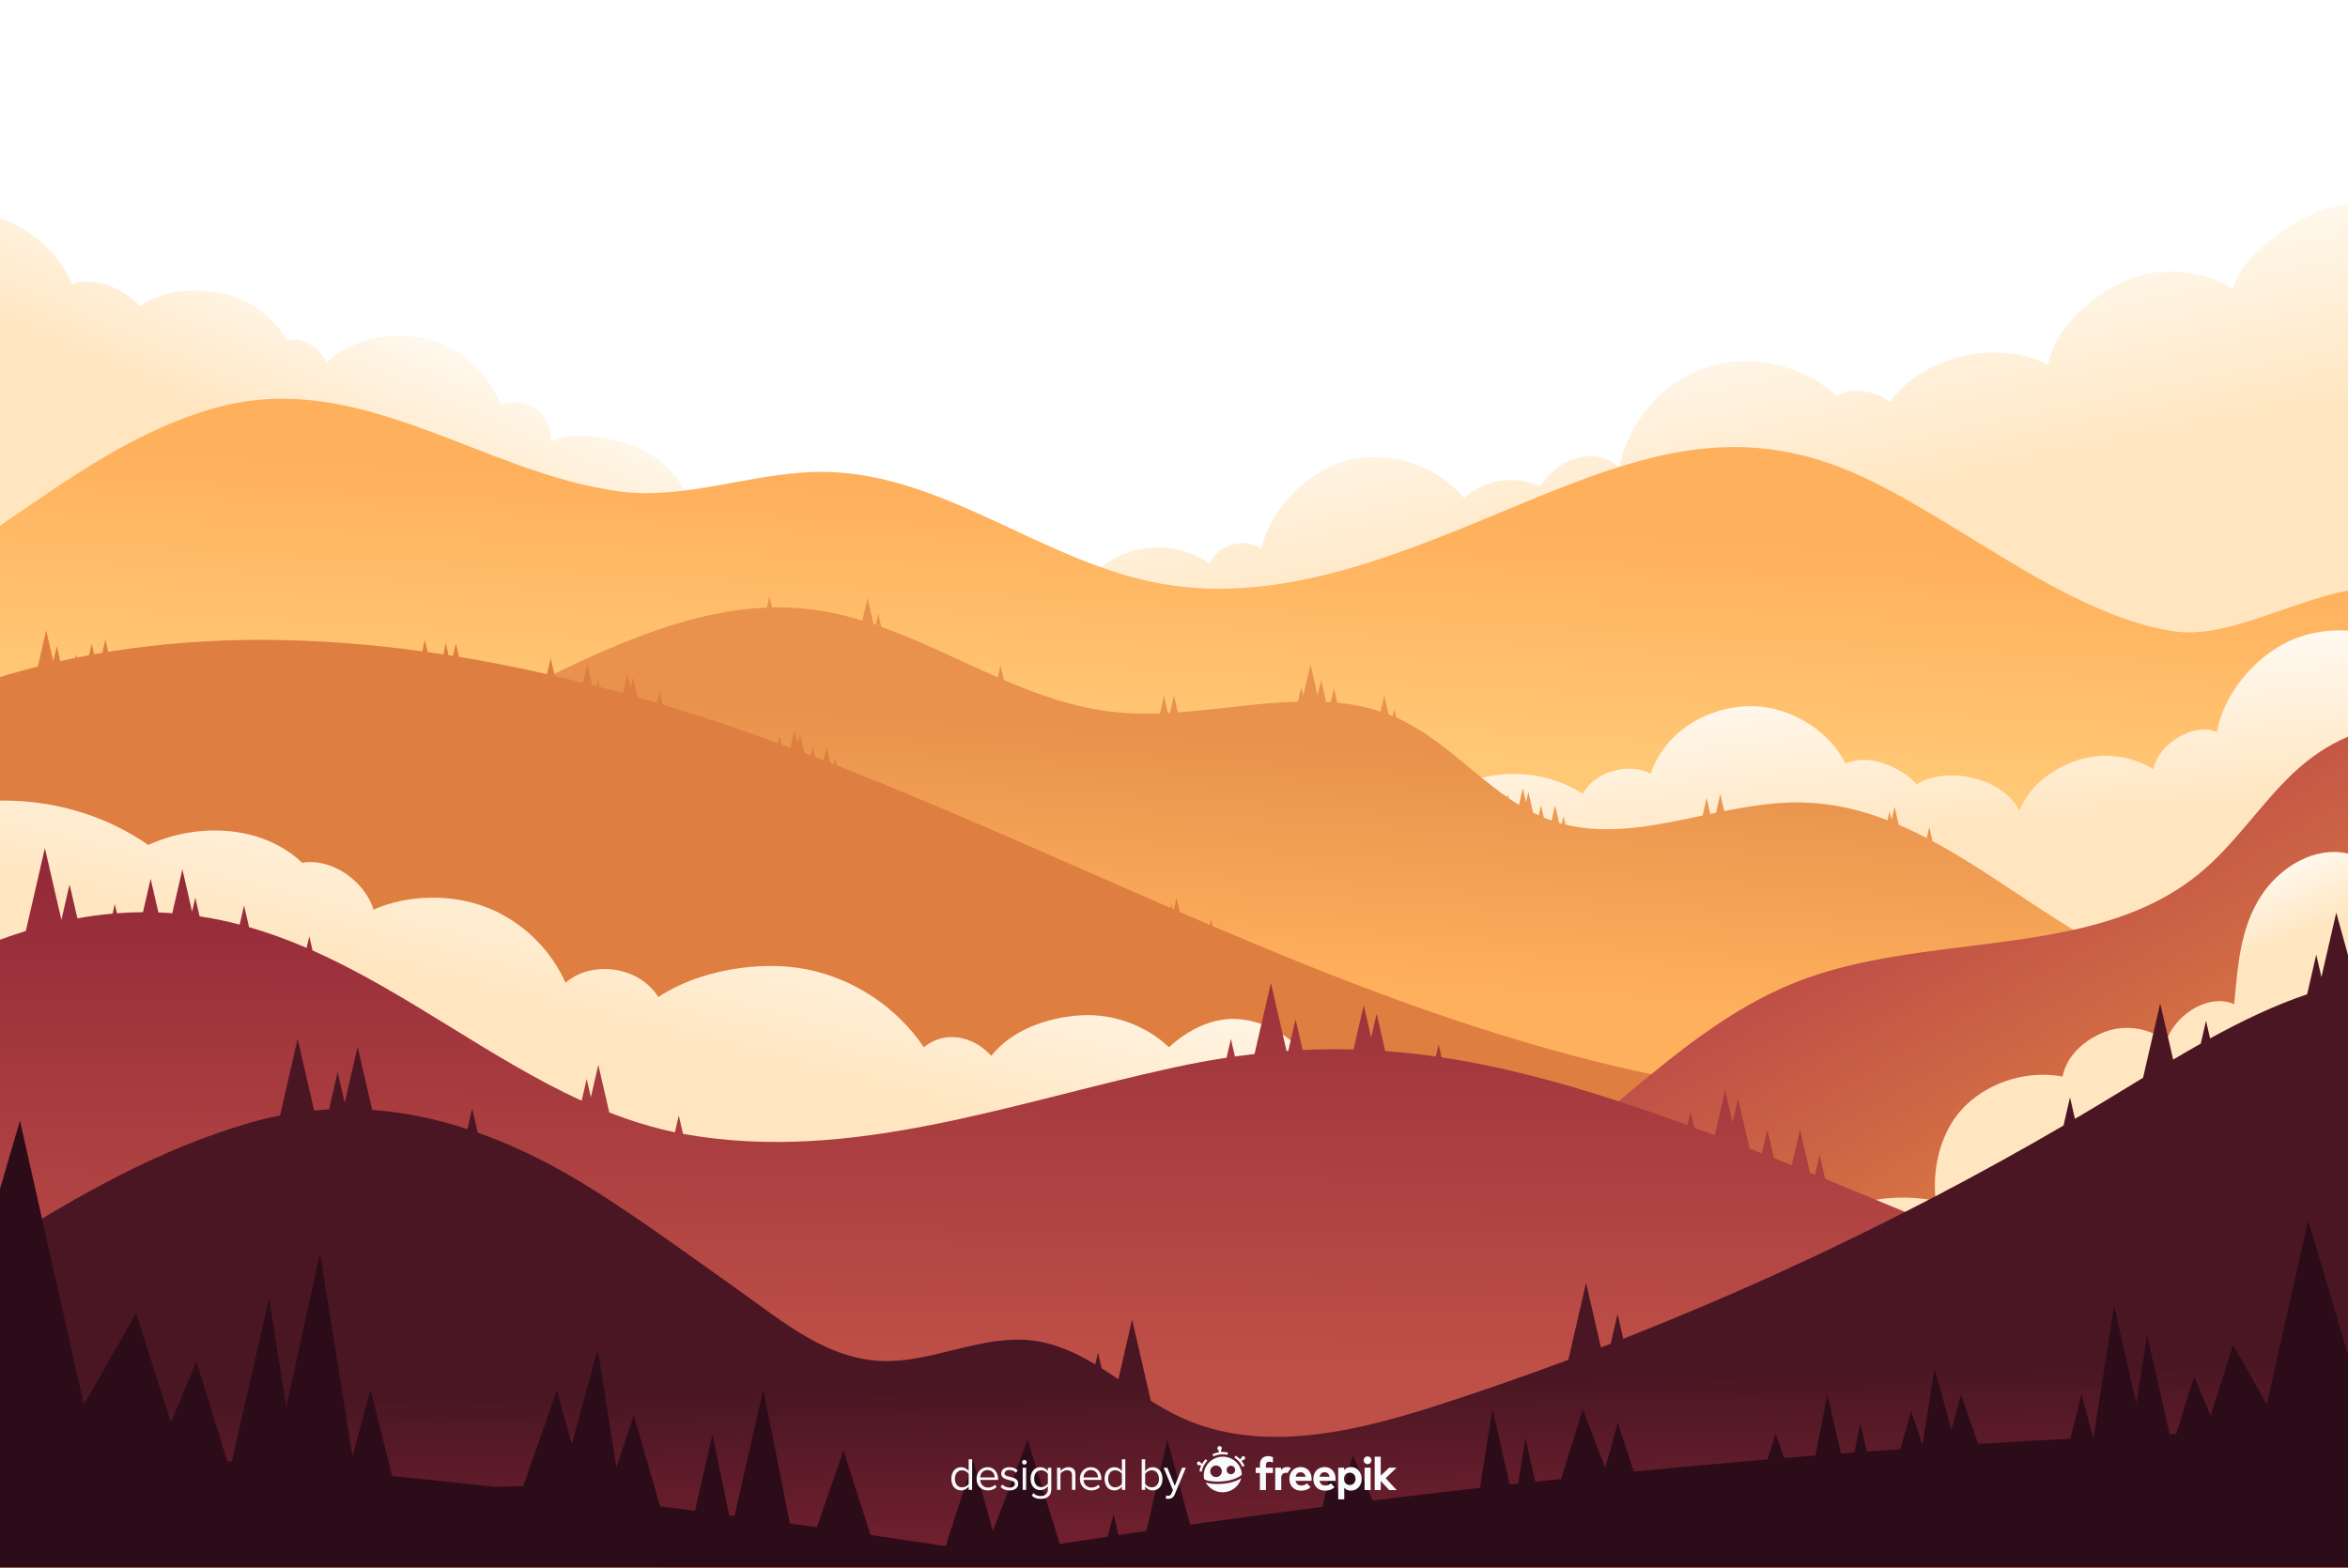 <svg width="1000" height="668" viewBox="0 0 1000 668" fill="none" xmlns="http://www.w3.org/2000/svg">
<rect x="0" y="0" width="1000" height="668" fill="#808080" stroke="none"/>
<rect width="1000" height="667" fill="white"/>
<g clip-path="url(#clip0)">
<path d="M979.52 93.895C968.161 100.588 954.413 110.362 951.028 123.107C937.494 114.615 919.733 113.282 905.081 119.682C890.441 126.067 875.213 139.788 872.24 155.494C851.24 144.135 818.6 151.642 804.986 171.255C799.348 166.495 788.441 164.682 782.281 168.762C767.801 155.282 745.854 150.402 727.026 156.467C708.2 162.535 693.546 179.548 689.681 198.948C678.6 189.882 663.373 195.095 656.04 207.375C646.026 202.095 631.668 204.282 623.6 212.228C612.014 198.362 592.348 191.815 574.76 195.948C557.174 200.095 541.266 216.375 537.08 233.948C530.668 228.428 517.908 232.255 515.24 240.282C499.948 228.602 475.428 231.815 463.654 247.055C539.081 281.682 623.853 282.668 706.76 286.175C788.813 289.642 875.828 286.788 959.774 283.828C973.266 283.348 986.693 282.868 1000 282.415V87.175C992.8 87.934 985.76 90.202 979.52 93.895" fill="url(#paint0_linear)"/>
<path d="M0 258.281C98.947 262.828 198.281 240.014 294.495 215.561C290.827 204.601 282.333 195.361 271.733 190.788C261.135 186.228 244.987 183.334 234.508 188.188C235.108 182.908 232.681 177.388 228.388 174.254C224.107 171.121 218.121 170.454 213.268 172.614C208.121 158.628 195.628 147.601 181.121 144.228C166.615 140.853 149.655 144.32 138.881 154.601C137.415 148.588 128.107 143.148 122.175 144.921C116.36 134.801 106.081 127.348 94.655 124.948C83.215 122.561 69.187 123.481 59.788 130.428C52.068 122.788 40.987 117.534 30.708 121.04C25.16 107.841 13.493 97.681 0 93.014V258.281Z" fill="url(#paint1_linear)"/>
<path d="M93.493 173.308C58.399 182.615 29.427 203.881 0 223.961V667.668H1000V251.601C975.32 256.188 947.84 272.575 925.133 268.855C878.308 261.201 832.04 219.748 788.773 201.163C739.453 179.988 699.373 193.361 649.733 213.868C600.107 234.375 547.387 258.255 494.2 248.601C444.065 239.508 401.733 201.468 350.693 201.028C337.899 200.917 325.193 203.239 312.523 205.557C296.224 208.543 279.98 211.527 263.68 209.335C214.329 202.723 169.524 169.856 120.244 169.86C111.488 169.861 102.583 170.9 93.493 173.308" fill="url(#paint2_linear)"/>
<path d="M976.519 272.439C970.481 274.984 964.721 278.946 959.774 283.826C951.893 291.571 946.026 301.626 944.146 311.892C934.506 307.398 918.786 317.212 917.121 327.719C907.601 321.772 895.401 320.332 884.746 323.892C874.107 327.452 864.093 334.906 860.067 345.371C852.879 331.372 829.879 326.131 816.281 334.079C809.479 326.532 795.134 320.759 786.079 325.372C777.961 309.666 759.986 299.639 742.361 300.959C724.733 302.279 708.679 312.931 702.986 329.666C693.574 324.559 679.026 328.719 674.093 338.226C654.121 325.051 625.294 327.412 607.721 343.638V411.371L953.813 407.399L999.999 406.879V268.692C998.733 268.602 997.462 268.555 996.191 268.555C989.465 268.555 982.733 269.836 976.519 272.439" fill="url(#paint3_linear)"/>
<path d="M326.627 258.855C295.2 260.083 264.8 273.255 236.053 287.028C233.8 288.108 231.56 289.188 229.32 290.268C228.133 290.828 226.96 291.415 225.773 291.975C150.507 328.415 75.253 364.853 0 401.281V667.668H1000V418.335C994.56 418.603 989.067 419.001 983.56 419.401C973.067 420.161 962.52 420.869 952.227 420.401C949.2 420.269 946.185 420.043 943.213 419.681C929.627 418.027 916.92 413.735 904.708 407.96C897.32 404.467 890.132 400.441 883.04 396.135C862.84 383.868 843.465 369.293 823.04 358.335L821.667 352.321L820.573 357.028C816.653 354.989 812.68 353.095 808.653 351.376L806.893 343.721L805.613 349.309L804.761 345.615L803.88 349.441C792.32 344.988 780.293 342.135 767.48 341.855C756.453 341.615 745.387 343.361 734.345 345.548L732.667 338.268L730.84 346.255C730.025 346.413 729.213 346.589 728.4 346.747L726.853 340.001L725.132 347.443C705.28 351.628 685.64 355.881 666.72 351.308L665.88 347.681L665.147 350.923C664.773 350.815 664.399 350.708 664.04 350.601L662.293 343.041L660.799 349.575C659.68 349.188 658.601 348.775 657.52 348.335L656.308 343.041L655.307 347.375C654.52 347.015 653.733 346.641 652.96 346.255L650.921 337.388L649.92 341.761L648.547 335.828L646.92 342.893C645.465 342.001 644.025 341.068 642.6 340.108L642.213 338.401L641.935 339.641C638.201 337.055 634.601 334.253 631.04 331.361C619.481 321.989 608.359 311.775 594.692 305.721L593.84 302.028L593.132 305.068C592.56 304.828 591.987 304.588 591.4 304.361L589.56 296.375L588 303.148C581.973 301.161 575.8 299.96 569.507 299.347L568.107 293.281L566.76 299.121C565.72 299.055 564.679 298.988 563.641 298.948H564.787L562.653 289.668L561.148 296.175L558.12 283.015L555.027 296.428L554.187 292.748L552.775 298.881C536.025 299.375 518.76 302.281 501.627 303.481L499.987 296.375L498.307 303.695C498 303.708 497.707 303.735 497.413 303.748L495.72 296.375L493.987 303.893C487.467 304.121 480.987 304.015 474.587 303.335C458.147 301.603 442.708 296.188 427.547 289.695L426.107 283.468L424.933 288.575C408.413 281.361 392.187 273.055 375.333 267.055L374.027 261.388L372.92 266.201C372.64 266.108 372.347 266.015 372.065 265.921L369.493 254.735L367.28 264.388C359.68 262.081 351.947 260.323 343.96 259.441C338.88 258.868 333.827 258.668 328.8 258.775L327.72 254.108L326.627 258.855Z" fill="url(#paint4_linear)"/>
<path d="M910.084 469.939C839.856 476.224 768.591 471.913 699.804 456.931C693.204 455.508 686.644 453.968 680.097 452.34C623.687 438.28 569.78 417.296 516.476 394.545L515.828 391.729L515.295 394.043C511.013 392.213 506.736 390.371 502.463 388.521L501.064 382.449L499.92 387.419C499.757 387.349 499.593 387.277 499.431 387.207L498.928 385.021L498.516 386.809C451.289 366.315 404.364 344.896 356.424 326.129L355.663 322.819L355.027 325.579C354.568 325.4 354.111 325.216 353.651 325.037L352.072 318.179L350.749 323.924C349.527 323.451 348.303 322.983 347.077 322.515L346.08 318.179L345.243 321.811C344.363 321.475 343.485 321.132 342.604 320.799L340.697 312.519L339.692 316.889L338.328 310.965L336.581 318.552C335.328 318.085 334.077 317.612 332.823 317.151L331.991 313.537L331.289 316.584C315.256 310.704 298.888 305.22 282.296 300.239L280.931 294.303L279.744 299.459C277.005 298.645 274.251 297.873 271.501 297.091L269.556 288.643L268.549 293.015L267.187 287.091L265.289 295.328C261.993 294.417 258.684 293.543 255.373 292.677L254.679 289.663L254.065 292.328C253.437 292.165 252.812 291.999 252.184 291.837L250.151 283.009L248.337 290.888C244.32 289.883 240.295 288.905 236.26 287.971L234.513 280.383L232.94 287.22C230.552 286.679 228.169 286.116 225.777 285.601C215.719 283.435 205.617 281.512 195.496 279.841L194.153 274.011L192.908 279.423C192.291 279.324 191.675 279.22 191.057 279.124L189.881 274.011L188.784 278.772C186.568 278.432 184.349 278.104 182.132 277.789L180.933 272.583L179.807 277.472C134.868 271.304 89.711 270.569 46.093 277.692L44.887 272.452L43.584 278.113C42.424 278.311 41.265 278.505 40.108 278.715L39.065 274.185L37.928 279.125C36.212 279.445 34.497 279.772 32.787 280.119L32.489 278.827L32.161 280.249C29.993 280.692 27.829 281.153 25.668 281.636L24.188 275.205L22.691 281.713L19.661 268.552L16.121 283.924C10.719 285.297 5.337 286.789 0 288.436V667.668H1000V455.931C970.413 462.563 940.349 467.232 910.084 469.939Z" fill="#DE7E41"/>
<path d="M0 341.079V506.055H657.197C653.337 494.677 643.401 485.759 632.228 480.972C622.649 476.88 612.912 477.139 602.763 477.4C599.787 477.476 596.775 477.552 593.721 477.519C585.855 463.651 571.681 454.012 556.213 450.132C549.587 441.185 539.055 435.252 527.96 434.199C516.88 433.145 506.068 438.584 497.867 446.131C487.721 436.585 473.481 431.545 459.575 432.584C445.681 433.625 430.815 438.865 422.188 449.812C414.455 441.279 402.348 438.811 393.481 446.159C382.041 429.159 363.693 416.945 343.601 412.959C323.493 408.959 297.427 413.399 280.361 424.745C272.428 411.852 252.268 408.745 240.855 418.679C234.401 404.092 221.988 392.251 207.108 386.505C192.241 380.757 173.681 381.053 159.108 387.519C155.308 375.317 141.295 365.412 128.707 367.559C111.693 351.452 84.468 350.265 63.148 359.971C45.301 347.561 23.54 341.064 1.824 341.063C1.215 341.063 0.609 341.068 0 341.079" fill="url(#paint5_linear)"/>
<path d="M976.398 329.615C962.186 343.175 951.626 360.028 936.306 372.455C920.88 385.001 902.613 391.788 883.04 396.135C855.641 402.241 825.692 403.589 797.44 409.203C786.798 411.308 776.4 414.028 766.466 417.828C742.88 426.869 722.706 441.748 703.2 457.668C702.065 458.588 700.933 459.521 699.798 460.455C696.293 463.335 692.8 466.255 689.321 469.148C663.946 490.295 638.56 511.228 606.906 521.161C562.613 535.081 513.106 524.96 468.506 537.976C442.973 545.429 421.106 559.747 400.586 576.468C397.666 578.855 394.773 581.281 391.906 583.733C356.16 614.401 323.585 650.615 281.293 667.668H1000V313.841C991.253 317.508 983.106 323.215 976.398 329.615Z" fill="url(#paint6_linear)"/>
<path d="M961.572 383.947C957.319 391.387 955.146 399.255 953.812 407.4C953.118 411.667 952.652 416 952.226 420.4C951.986 422.853 951.774 425.321 951.546 427.8C941.224 423.255 928.012 431.267 923.292 441.68C922.999 442.293 922.746 442.921 922.532 443.548C920.851 442.227 919.012 441.133 917.066 440.267C910.652 437.428 903.106 437.093 896.534 439.573C887.972 442.8 880.132 449.641 878.452 458.641C863.999 455.933 848.372 460.453 837.626 470.48C836.892 471.16 836.186 471.881 835.518 472.625C826.759 482.28 823.172 496.56 824.224 509.667C824.279 510.307 824.344 510.947 824.412 511.573C823.466 511.387 822.506 511.213 821.559 511.067C794.492 506.813 764.652 518.452 752.307 542.88C741.04 532.987 722.719 533.48 711.839 543.813C704.64 532.613 690.586 526.267 677.427 528.24C664.266 530.213 651.678 539.16 648.064 551.973C645.774 551.465 643.639 551.4 641.64 551.693C635.464 552.613 630.586 557.067 626.559 563.093C615.226 560.84 602.999 560.308 592.559 565.24C582.372 570.065 573.612 581.52 575.534 592.547C575.572 592.84 575.626 593.12 575.692 593.4C575.626 593.12 575.546 592.852 575.439 592.588C573.052 586.601 560.212 586.067 555.586 587.053C548.159 588.613 541.439 593.973 540.426 601.852C534.452 597.507 526.332 596.787 519.254 598.893C514.732 600.227 510.612 602.6 506.934 605.56C504.839 607.24 502.892 609.107 501.092 611.08C498.572 613.852 496.332 616.893 494.386 620.12C491.292 625.28 488.999 630.933 487.652 636.773H999.999V363.627C997.99 363.167 995.975 362.949 993.971 362.949C980.862 362.951 968.256 372.255 961.572 383.947" fill="url(#paint7_linear)"/>
<path d="M10.991 396.623C7.38 397.737 3.717 398.963 0 400.335V667.668H1000V594.599C997.213 593.427 994.444 592.267 991.671 591.119C934.949 567.583 878.244 544.047 821.539 520.524C812.257 516.677 802.991 512.829 793.724 508.984C788.285 506.725 782.811 504.471 777.32 502.219L774.957 491.953L773 500.453C772.287 500.161 771.573 499.868 770.859 499.577L766.624 481.183L763.111 496.444C760.583 495.427 758.061 494.405 755.525 493.396L752.713 481.183L750.368 491.368C748.62 490.677 746.869 489.989 745.116 489.304L740.221 468.045L737.887 478.192L734.721 464.443L730.305 483.619C727.408 482.527 724.499 481.46 721.591 480.392L720.012 473.531L718.68 479.32C708.944 475.773 699.159 472.356 689.324 469.151C662.715 460.469 638.164 454.087 613.969 450.457L612.707 444.977L611.528 450.095C604.332 449.069 597.161 448.291 589.973 447.771L586.304 431.839L583.969 441.984L580.804 428.235L576.459 447.108C569.296 446.92 562.089 446.981 554.792 447.327L551.772 434.205L548.669 447.684C548.424 447.7 548.177 447.723 547.933 447.739L541.261 418.761L534.296 449.015C531.532 449.332 528.749 449.683 525.947 450.079L524.225 442.609L522.384 450.609C515.072 451.725 507.629 453.091 500 454.751C430.333 469.912 362.264 495.616 291.973 483.232C291.609 483.168 291.252 483.089 290.889 483.024L289.092 475.212L287.445 482.361C277.829 480.364 268.543 477.461 259.484 473.92L254.823 453.671L251.657 467.428L249.864 459.641L247.725 468.931C208.669 451.06 173.228 422.728 133.112 404.923L131.727 398.901L130.591 403.825C122.628 400.397 114.477 397.395 106.072 394.985L103.949 385.763L102.077 393.895C96.505 392.437 90.819 391.249 85.001 390.368L83.179 382.449L81.816 388.371L77.673 370.376L73.375 389.049C71.416 388.903 69.445 388.781 67.456 388.711L64.16 374.4L60.891 388.607C57.247 388.627 53.548 388.781 49.795 389.069L48.896 385.171L47.963 389.224C43.061 389.653 38.064 390.32 32.959 391.241L29.628 376.769L26.151 391.872L19.117 361.323L10.991 396.623Z" fill="url(#paint8_linear)"/>
<path d="M990.813 406.988L988.68 416.255L986.56 407.027L986.48 406.709L986.4 407.027L983.56 419.401L982.601 423.575C968.48 428.335 954.72 434.988 941.253 442.388L939.535 434.881L937.292 444.601C933.347 446.815 929.428 449.108 925.533 451.413L923.293 441.681L920.012 427.455L917.067 440.268L912.72 459.149C911.84 459.681 910.96 460.228 910.08 460.761C907.36 462.428 904.64 464.081 901.947 465.721C898.893 467.588 895.84 469.428 892.773 471.269C889.76 473.068 886.733 474.869 883.708 476.643L882.6 471.841L881.6 467.495L880.573 471.948L878.84 479.495C860.867 489.976 842.667 500.041 824.225 509.668C823.333 510.135 822.453 510.601 821.56 511.068C821.547 511.068 821.547 511.081 821.535 511.081C779.201 533.108 735.72 552.881 691.333 570.348L688.907 559.788L686 572.429C684.6 572.975 683.225 573.521 681.827 574.055L675.493 546.521L667.933 579.321C650.253 585.907 632.44 592.121 614.493 597.961C579.587 609.335 540.679 619.081 506.935 605.561C505.505 604.988 504.079 604.375 502.68 603.721C498.373 601.709 494.213 599.309 490.133 596.748L482.16 562.148L476.307 587.575C473.947 585.989 471.573 584.429 469.187 582.921L467.64 576.241L466.48 581.268C458.173 576.293 449.547 572.321 439.947 571.108C426.707 569.429 413.707 573.361 400.587 576.468C397.693 577.161 394.813 577.801 391.907 578.347C387.573 579.161 383.213 579.735 378.827 579.828C353.6 580.413 333.853 563.321 314.373 549.521C293.959 535.055 272.88 519.561 252.28 506.601C236.6 496.733 220.267 488.455 203.453 482.508L201.093 472.268L199.067 481.027C185.827 476.695 172.28 473.841 158.507 472.841L152.307 445.948L146.813 469.828L143.8 456.721L140.133 472.627C138.027 472.733 135.907 472.895 133.787 473.095L126.76 442.615L119.267 475.203C114.881 476.068 110.48 477.121 106.067 478.413C68.16 489.508 33.493 508.935 0 530.295V667.668H1000V406.895L995 388.816L990.813 406.988Z" fill="url(#paint9_linear)"/>
<path d="M965.421 598.215L951.064 573.067L941.46 603L934.428 586.277L926.835 610.887C925.907 610.923 924.979 610.963 924.051 610.999L914.423 568.825L909.853 597.821L900.4 556.411L891.573 612.425C891.532 612.428 891.491 612.429 891.449 612.432L886.511 593.988L881.759 612.919C868.693 613.589 855.605 614.332 842.504 615.144L835.187 594.211L831.085 609.06L823.907 582.908L818.78 615.448L813.975 601.163L809.299 617.348C804.552 617.684 799.804 618.025 795.057 618.377L792.329 606.429L789.76 618.772C787.859 618.916 785.957 619.064 784.059 619.209L778.307 594.016L773.155 620.063C768.712 620.416 764.271 620.777 759.833 621.144L756.255 610.776L752.747 621.736C733.704 623.345 714.709 625.083 695.807 626.936L689.041 605.991L683.667 625.387L674.085 600.308L664.899 630.076C661.227 630.463 657.56 630.852 653.897 631.245L649.649 612.635L646.592 632.037C645.388 632.169 644.183 632.3 642.98 632.433L635.627 600.223L630.329 633.847C614.991 635.579 599.748 637.38 584.633 639.245L576.18 620.021L570.764 637.871L566.857 625.704L563.26 641.937C544.227 644.379 525.42 646.917 506.879 649.537L497.141 613.309L488.261 652.207C484.275 652.788 480.301 653.372 476.341 653.961L474.311 644.972L471.74 654.644C464.895 655.668 458.093 656.703 451.337 657.747L437.665 613.443L422.847 652.228L414.535 622.232L402.763 658.676C391.94 657.027 381.267 655.439 370.741 653.908L359.213 617.883L347.911 650.636C344.055 650.093 340.212 649.557 336.399 649.029L325.109 591.963L312.811 645.832C312.068 645.735 311.319 645.632 310.579 645.533L303.423 611.16L296.012 643.625C291.012 642.976 286.048 642.341 281.131 641.721L269.948 603.016L262.517 625.107L254.588 574.784L243.487 615.228L237.144 592.263L222.869 633.096L210.516 633.377C195.535 631.728 181.036 630.209 167.032 628.812L157.769 591.92L150.131 620.455L136.289 533.807L121.925 599.472L114.603 553.005L98.719 622.583C98.067 622.529 97.407 622.475 96.757 622.421L83.664 579.995L72.789 605.856L57.936 559.564L35.733 598.456L8.508 477.445C8.508 477.445 4.98 489.435 0 506.46V667.668H1000V577.3C992.449 551.184 983.025 519.967 983.025 519.967L965.421 598.215Z" fill="#2C0C19"/>
<path d="M513.473 621.622C512.896 622.212 512.401 622.864 511.995 623.56L511.375 623.238C511.285 622.841 510.909 622.568 510.497 622.616C510.056 622.668 509.739 623.068 509.791 623.509C509.843 623.95 510.243 624.266 510.684 624.214C510.772 624.205 510.853 624.18 510.929 624.145L511.531 624.457C511.196 625.196 510.953 625.976 510.812 626.782L511.807 626.957C512.113 625.216 512.94 623.616 514.196 622.328L513.473 621.622Z" fill="#F9FAFC"/>
<path d="M520.789 618.552C520.561 618.552 520.334 618.561 520.109 618.576L520.011 617.741C520.261 617.541 520.406 617.221 520.366 616.881C520.305 616.357 519.829 615.981 519.306 616.042C518.781 616.105 518.406 616.58 518.469 617.104C518.507 617.442 518.719 617.718 519.007 617.856L519.105 618.688C518.153 618.842 517.234 619.13 516.359 619.549L516.795 620.461C518.039 619.864 519.383 619.564 520.789 619.564C521.45 619.564 522.113 619.634 522.755 619.773L522.97 618.785C522.257 618.632 521.522 618.552 520.789 618.552Z" fill="#F9FAFC"/>
<path d="M529.593 621.948C530.034 621.893 530.347 621.492 530.293 621.051C530.238 620.609 529.838 620.297 529.398 620.351C528.985 620.401 528.682 620.755 528.69 621.161L528.135 621.645C527.578 621.073 526.95 620.563 526.258 620.128L525.721 620.981C527.231 621.935 528.414 623.284 529.138 624.883L530.059 624.467C529.725 623.727 529.302 623.036 528.802 622.407L529.339 621.937C529.419 621.955 529.506 621.959 529.593 621.948Z" fill="#F9FAFC"/>
<path d="M520.06 632.162C519.545 632.193 519.028 632.207 518.517 632.207C517.344 632.207 516.206 632.127 515.213 631.969C514.693 631.886 514.085 631.762 513.52 631.579C514.914 634.061 517.612 635.746 520.702 635.746C524.51 635.746 527.72 633.191 528.637 629.742C527.728 630.341 526.629 630.842 525.358 631.239C523.786 631.729 521.953 632.047 520.06 632.162Z" fill="#F9FAFC"/>
<path d="M524.228 628.051C523.228 628.051 522.414 627.238 522.414 626.238C522.414 625.238 523.228 624.423 524.228 624.423C525.228 624.423 526.041 625.238 526.041 626.238C526.041 627.238 525.228 628.051 524.228 628.051ZM517.912 629.262C516.55 629.262 515.445 628.155 515.445 626.796C515.445 625.435 516.55 624.33 517.912 624.33C519.27 624.33 520.377 625.435 520.377 626.796C520.377 628.155 519.27 629.262 517.912 629.262V629.262ZM520.79 620.576C516.32 620.576 512.684 624.131 512.684 628.5C512.684 629.068 512.746 629.632 512.866 630.183C513.765 630.826 516.476 631.368 519.997 631.156C523.836 630.926 527.06 629.88 528.893 628.279C528.885 628.019 528.866 627.758 528.833 627.503C528.325 623.554 524.868 620.576 520.79 620.576" fill="#F9FAFC"/>
<path d="M542.126 623.062C541.734 622.907 541.053 622.65 540.284 622.746C539.549 622.837 539.158 623.199 539.158 624.089V625.242H542.129V627.533H539.158V634.805H536.584V627.533H534.797V625.242H536.584V624.058C536.584 621.817 537.777 620.347 540.008 620.347C540.865 620.347 541.55 620.51 542.128 620.758L542.126 623.062Z" fill="#F9FAFC"/>
<path d="M548.398 627.505C548.162 627.465 547.922 627.442 547.697 627.442C546.502 627.442 545.683 628.173 545.683 629.594V634.805H543.107V625.242H545.603V626.289C546.206 625.39 547.125 624.985 548.299 624.985C548.851 624.985 549.429 625.155 549.758 625.434L548.398 627.505Z" fill="#F9FAFC"/>
<path d="M551.801 629.124H556.034C555.798 627.9 555.057 627.209 553.951 627.209C552.738 627.209 552.029 627.939 551.801 629.124ZM558.619 630.012C558.619 630.308 558.601 630.663 558.57 630.88H551.791C552.067 632.263 553.035 632.864 554.249 632.864C555.077 632.864 555.975 632.529 556.665 631.947L558.175 633.604C557.09 634.6 555.709 635.055 554.101 635.055C551.169 635.055 549.137 633.061 549.137 630.051C549.137 627.041 551.11 624.988 553.973 624.988C556.725 624.988 558.61 627.032 558.619 630.012" fill="#F9FAFC"/>
<path d="M562.006 629.124H566.239C566.003 627.9 565.262 627.209 564.156 627.209C562.943 627.209 562.232 627.939 562.006 629.124ZM568.824 630.012C568.824 630.308 568.806 630.663 568.775 630.88H561.996C562.272 632.263 563.239 632.864 564.454 632.864C565.282 632.864 566.18 632.529 566.871 631.947L568.38 633.604C567.295 634.6 565.915 635.055 564.306 635.055C561.374 635.055 559.342 633.061 559.342 630.051C559.342 627.041 561.315 624.988 564.176 624.988C566.93 624.988 568.815 627.032 568.824 630.012" fill="#F9FAFC"/>
<path d="M572.383 630.021C572.383 631.53 573.379 632.655 574.84 632.655C576.359 632.655 577.307 631.481 577.307 630.021C577.307 628.559 576.359 627.385 574.84 627.385C573.379 627.385 572.383 628.51 572.383 630.021ZM579.952 630.021C579.952 632.891 577.959 635.053 575.324 635.053C574.04 635.053 573.132 634.549 572.512 633.81V638.754H569.945V625.243H572.463V626.299C573.083 625.521 574.001 624.987 575.313 624.987C577.959 624.987 579.952 627.149 579.952 630.021Z" fill="#F9FAFC"/>
<path d="M583.746 634.805H581.17V625.242H583.746V634.805ZM584.09 622.114C584.09 623.041 583.37 623.751 582.442 623.751C581.515 623.751 580.805 623.041 580.805 622.114C580.805 621.186 581.515 620.457 582.442 620.457C583.37 620.457 584.09 621.186 584.09 622.114Z" fill="#F9FAFC"/>
<path d="M588.043 628.647L591.644 625.242H594.803L590.164 629.742L594.832 634.805H591.664L588.043 630.937V634.805H585.467V620.595H588.043V628.647Z" fill="#F9FAFC"/>
<path d="M412.551 632.16V627.882C412.023 627.062 410.891 626.358 409.719 626.358C407.824 626.358 406.691 627.921 406.691 630.012C406.691 632.101 407.824 633.644 409.719 633.644C410.891 633.644 412.023 632.98 412.551 632.16V632.16ZM412.551 634.718V633.312C411.848 634.269 410.695 634.953 409.367 634.953C406.907 634.953 405.168 633.077 405.168 630.012C405.168 627.004 406.887 625.05 409.367 625.05C410.636 625.05 411.789 625.676 412.551 626.71V621.69H414.016V634.718H412.551Z" fill="#F9FAFC"/>
<path d="M420.538 626.261C418.526 626.261 417.53 627.96 417.453 629.405H423.643C423.623 628 422.686 626.261 420.538 626.261ZM415.91 629.992C415.91 627.257 417.862 625.05 420.558 625.05C423.409 625.05 425.089 627.277 425.089 630.109V630.48H417.453C417.57 632.257 418.819 633.741 420.85 633.741C421.925 633.741 423.018 633.312 423.761 632.55L424.463 633.508C423.526 634.445 422.257 634.953 420.714 634.953C417.921 634.953 415.91 632.941 415.91 629.992Z" fill="#F9FAFC"/>
<path d="M426.145 633.469L426.906 632.414C427.531 633.137 428.722 633.762 430.011 633.762C431.457 633.762 432.238 633.078 432.238 632.141C432.238 629.856 426.398 631.262 426.398 627.766C426.398 626.301 427.667 625.052 429.914 625.052C431.515 625.052 432.647 625.657 433.41 626.418L432.726 627.434C432.159 626.75 431.125 626.242 429.914 626.242C428.625 626.242 427.823 626.886 427.823 627.726C427.823 629.797 433.663 628.43 433.663 632.102C433.663 633.684 432.394 634.953 429.953 634.953C428.41 634.953 427.101 634.485 426.145 633.469Z" fill="#F9FAFC"/>
<path d="M435.556 625.285H437.021V634.719H435.556V625.285ZM435.303 622.961C435.303 622.415 435.752 621.965 436.279 621.965C436.827 621.965 437.275 622.415 437.275 622.961C437.275 623.508 436.827 623.937 436.279 623.937C435.752 623.937 435.303 623.508 435.303 622.961Z" fill="#F9FAFC"/>
<path d="M446.279 632.004V627.883C445.771 627.063 444.639 626.36 443.467 626.36C441.572 626.36 440.44 627.864 440.44 629.954C440.44 632.024 441.572 633.547 443.467 633.547C444.639 633.547 445.771 632.824 446.279 632.004V632.004ZM439.444 637.142L440.185 636.047C440.967 636.984 441.904 637.336 443.252 637.336C444.815 637.336 446.279 636.575 446.279 634.504V633.156C445.596 634.114 444.444 634.836 443.115 634.836C440.655 634.836 438.916 633 438.916 629.954C438.916 626.926 440.635 625.051 443.115 625.051C444.384 625.051 445.517 625.676 446.279 626.711V625.286H447.744V634.446C447.744 637.571 445.556 638.547 443.252 638.547C441.651 638.547 440.556 638.235 439.444 637.142" fill="#F9FAFC"/>
<path d="M456.552 634.719V628.547C456.552 626.887 455.714 626.359 454.443 626.359C453.291 626.359 452.198 627.063 451.651 627.824V634.719H450.186V625.285H451.651V626.652C452.315 625.871 453.603 625.051 455.01 625.051C456.982 625.051 458.018 626.047 458.018 628.097V634.719H456.552Z" fill="#F9FAFC"/>
<path d="M464.539 626.261C462.527 626.261 461.531 627.96 461.454 629.405H467.645C467.625 628 466.687 626.261 464.539 626.261ZM459.91 629.992C459.91 627.257 461.863 625.05 464.559 625.05C467.41 625.05 469.09 627.277 469.09 630.109V630.48H461.454C461.57 632.257 462.821 633.741 464.851 633.741C465.926 633.741 467.019 633.312 467.762 632.55L468.465 633.508C467.527 634.445 466.258 634.953 464.715 634.953C461.922 634.953 459.91 632.941 459.91 629.992Z" fill="#F9FAFC"/>
<path d="M477.801 632.16V627.882C477.273 627.062 476.141 626.358 474.969 626.358C473.074 626.358 471.941 627.921 471.941 630.012C471.941 632.101 473.074 633.644 474.969 633.644C476.141 633.644 477.273 632.98 477.801 632.16V632.16ZM477.801 634.718V633.312C477.098 634.269 475.945 634.953 474.617 634.953C472.157 634.953 470.418 633.077 470.418 630.012C470.418 627.004 472.137 625.05 474.617 625.05C475.886 625.05 477.039 625.676 477.801 626.71V621.69H479.266V634.718H477.801Z" fill="#F9FAFC"/>
<path d="M490.533 633.645C492.448 633.645 493.58 632.102 493.58 630.012C493.58 627.922 492.448 626.36 490.533 626.36C489.381 626.36 488.228 627.062 487.721 627.884V632.161C488.228 632.981 489.381 633.645 490.533 633.645ZM486.256 634.72V621.692H487.721V626.712C488.483 625.676 489.616 625.052 490.904 625.052C493.365 625.052 495.104 627.005 495.104 630.012C495.104 633.078 493.365 634.953 490.904 634.953C489.576 634.953 488.424 634.27 487.721 633.313V634.72H486.256Z" fill="#F9FAFC"/>
<path d="M496.705 637.082C496.92 637.179 497.272 637.238 497.506 637.238C498.15 637.238 498.58 637.023 498.913 636.242L499.538 634.816L495.592 625.284H497.174L500.318 633.019L503.444 625.284H505.045L500.318 636.632C499.752 637.999 498.794 638.527 497.545 638.547C497.233 638.547 496.744 638.488 496.472 638.41L496.705 637.082Z" fill="#F9FAFC"/>
</g>
<defs>
<linearGradient id="paint0_linear" x1="724.431" y1="132.126" x2="755.142" y2="277.414" gradientUnits="userSpaceOnUse">
<stop stop-color="#FFFAF2"/>
<stop offset="0.641" stop-color="#FFE6C1"/>
<stop offset="0.997" stop-color="#FFE6C1"/>
<stop offset="1" stop-color="#FFE6C1"/>
</linearGradient>
<linearGradient id="paint1_linear" x1="158.899" y1="127.398" x2="113.976" y2="231.066" gradientUnits="userSpaceOnUse">
<stop stop-color="#FFFAF2"/>
<stop offset="0.641" stop-color="#FFE6C1"/>
<stop offset="0.997" stop-color="#FFE6C1"/>
<stop offset="1" stop-color="#FFE6C1"/>
</linearGradient>
<linearGradient id="paint2_linear" x1="513.006" y1="216.901" x2="507.409" y2="315.415" gradientUnits="userSpaceOnUse">
<stop stop-color="#FFB05C"/>
<stop offset="1" stop-color="#FFC875"/>
</linearGradient>
<linearGradient id="paint3_linear" x1="798.386" y1="284.381" x2="805.476" y2="356.463" gradientUnits="userSpaceOnUse">
<stop stop-color="#FFFAF2"/>
<stop offset="0.997" stop-color="#FFE6C1"/>
<stop offset="1" stop-color="#FFE6C1"/>
</linearGradient>
<linearGradient id="paint4_linear" x1="514.727" y1="313.572" x2="507.923" y2="415.634" gradientUnits="userSpaceOnUse">
<stop stop-color="#E8924D"/>
<stop offset="1" stop-color="#FFB05C"/>
</linearGradient>
<linearGradient id="paint5_linear" x1="344.736" y1="358.169" x2="317.537" y2="468.397" gradientUnits="userSpaceOnUse">
<stop stop-color="#FFFAF2"/>
<stop offset="0.862" stop-color="#FFE6C1"/>
<stop offset="0.997" stop-color="#FFE6C1"/>
<stop offset="1" stop-color="#FFE6C1"/>
</linearGradient>
<linearGradient id="paint6_linear" x1="640.499" y1="490.494" x2="722.228" y2="634.946" gradientUnits="userSpaceOnUse">
<stop stop-color="#BF5047"/>
<stop offset="0.879" stop-color="#DE7E42"/>
<stop offset="1" stop-color="#DE7E42"/>
</linearGradient>
<linearGradient id="paint7_linear" x1="728.673" y1="462.056" x2="772.652" y2="572.762" gradientUnits="userSpaceOnUse">
<stop stop-color="#FFFAF2"/>
<stop offset="0.28" stop-color="#FFE6C1"/>
<stop offset="0.997" stop-color="#FFE6C1"/>
<stop offset="1" stop-color="#FFE6C1"/>
</linearGradient>
<linearGradient id="paint8_linear" x1="501.152" y1="364.603" x2="499.655" y2="584.673" gradientUnits="userSpaceOnUse">
<stop stop-color="#912838"/>
<stop offset="1" stop-color="#BF5047"/>
</linearGradient>
<linearGradient id="paint9_linear" x1="499.753" y1="524.304" x2="503.351" y2="713.224" gradientUnits="userSpaceOnUse">
<stop stop-color="#4A1623"/>
<stop offset="0.342" stop-color="#4A1623"/>
<stop offset="1" stop-color="#912838"/>
</linearGradient>
<clipPath id="clip0">
<rect width="1000" height="666.667" fill="white" transform="translate(0 1)"/>
</clipPath>
</defs>
</svg>
